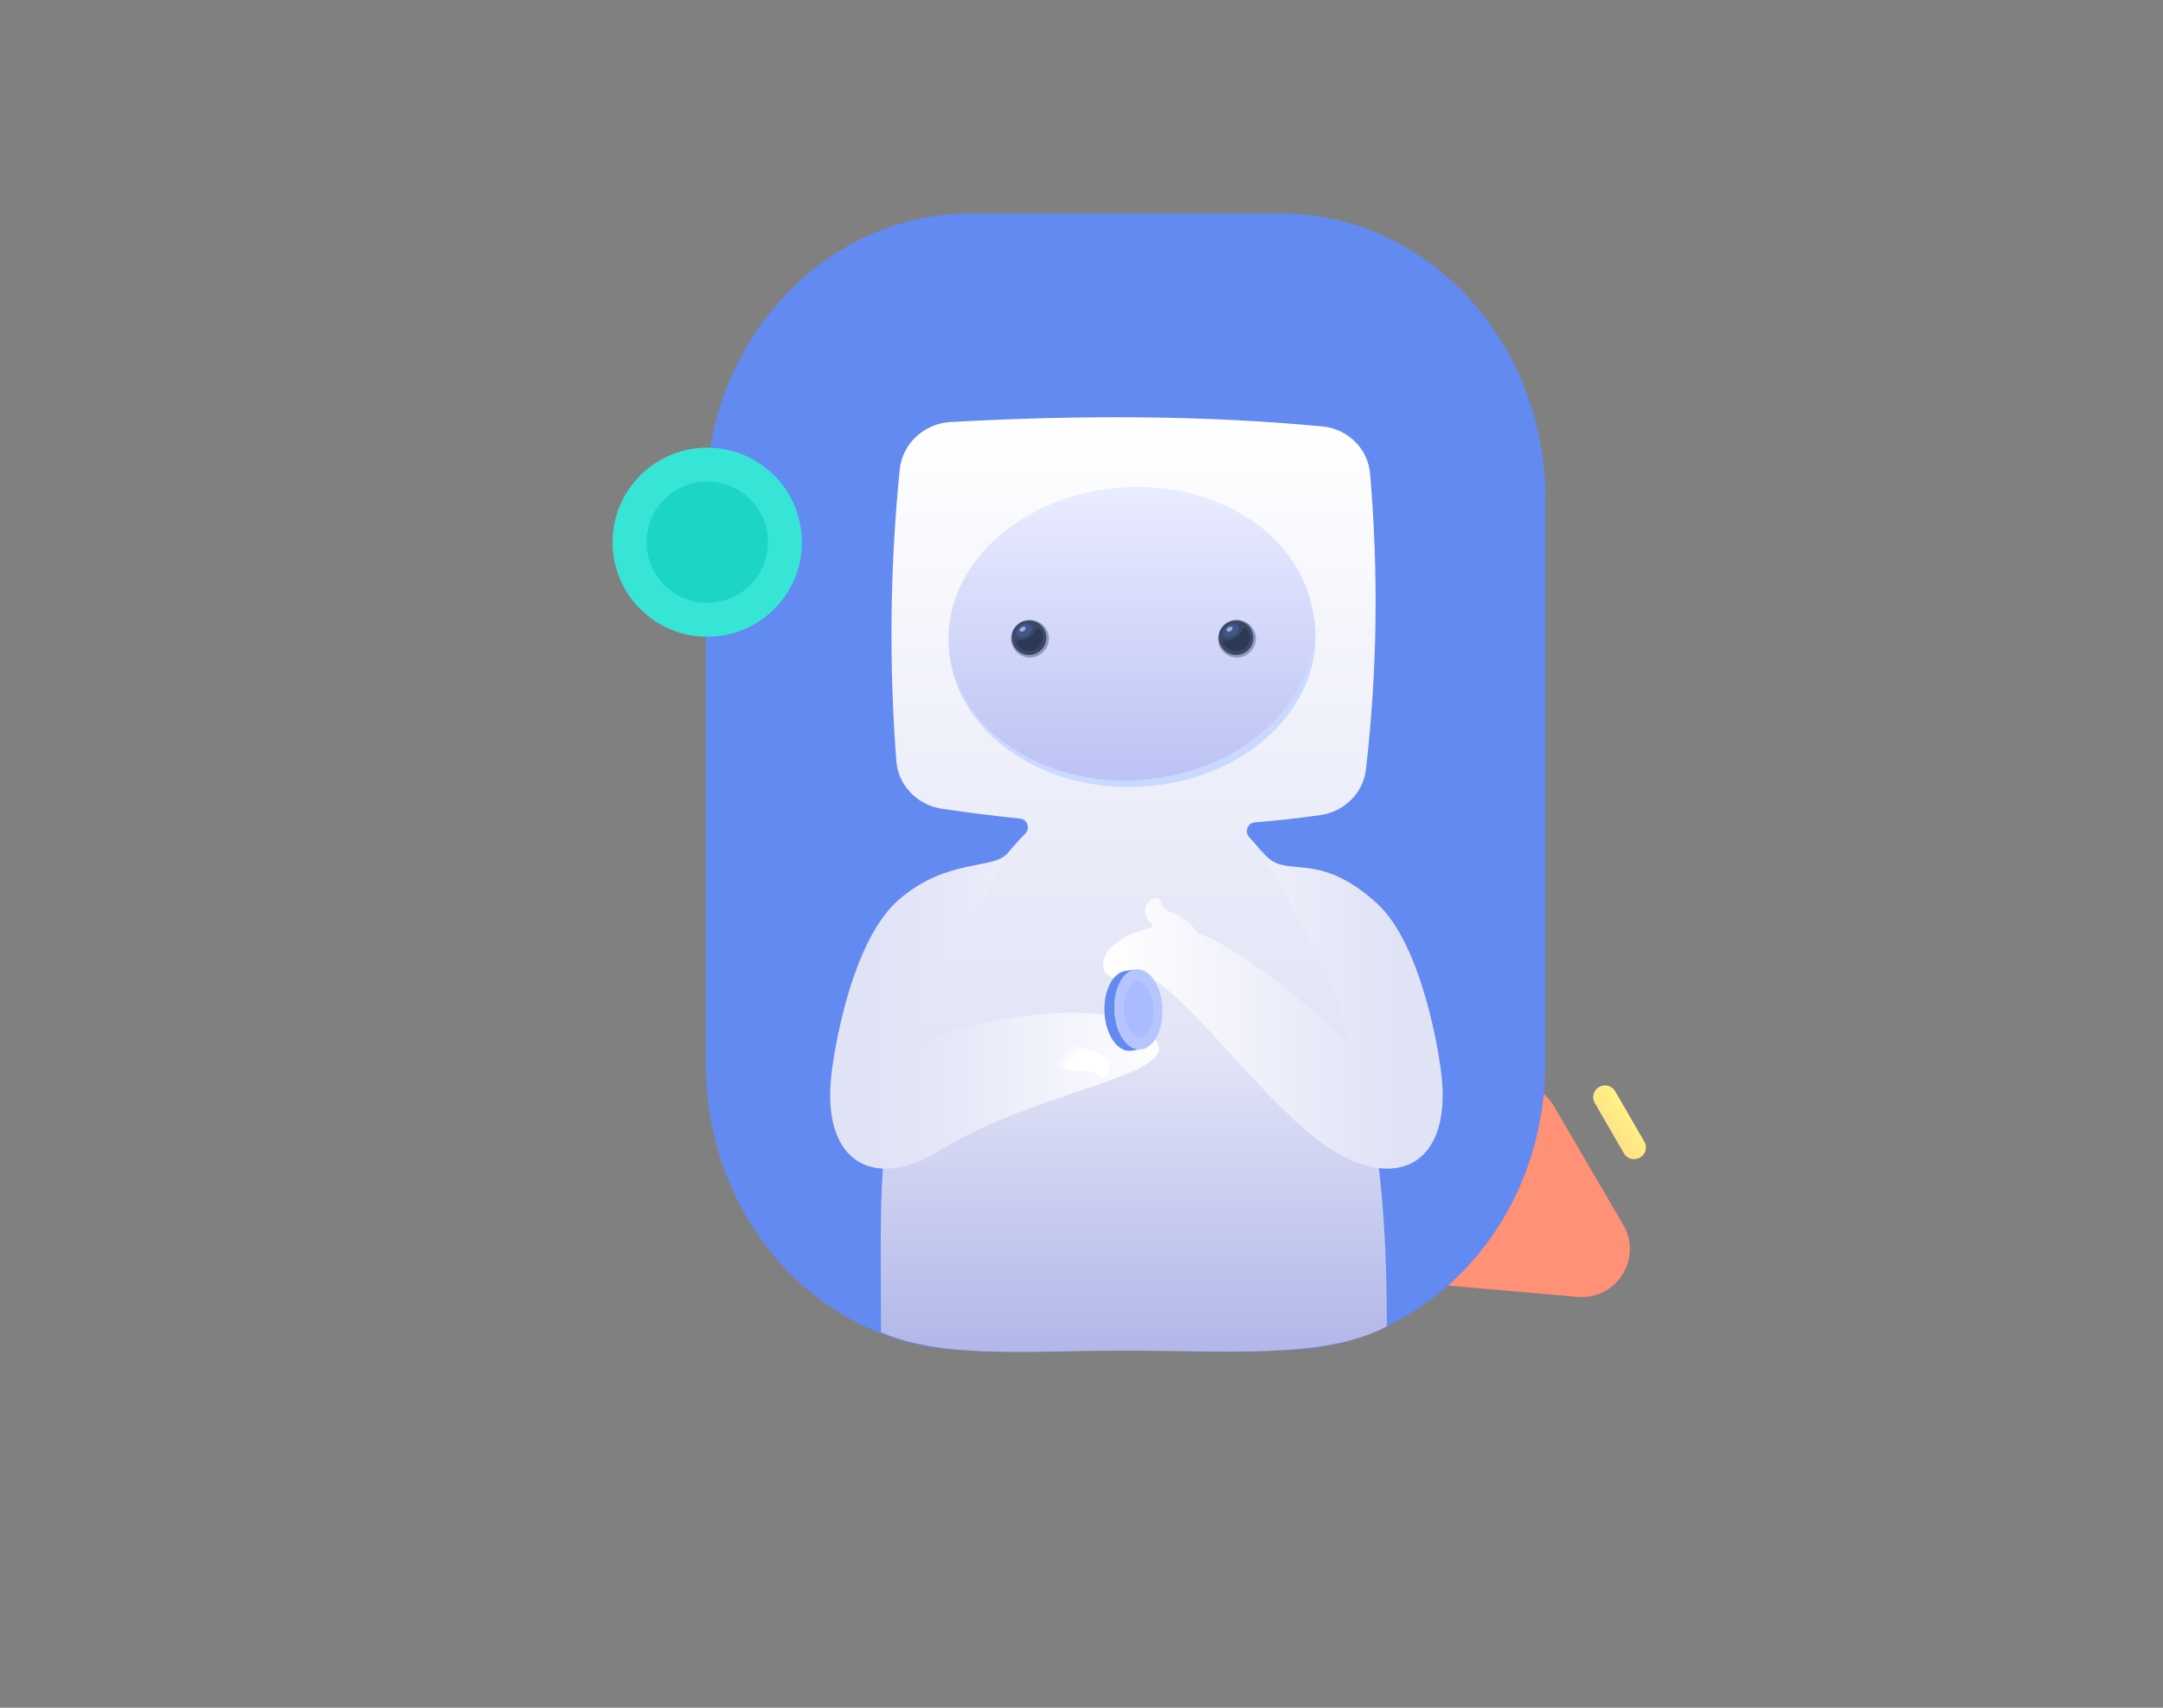 <svg width="760" height="600" viewBox="0 0 760 600" fill="none" xmlns="http://www.w3.org/2000/svg">
<rect x="0" y="0" width="760" height="600" fill="#808080" stroke="none"/>
<path d="M546.095 388.798C539.589 377.565 523.278 377.565 516.772 388.705L494.615 426.338C488.298 437.01 495.37 450.584 507.815 451.614L554.203 455.639C567.875 456.856 577.209 442.252 570.42 430.457L546.095 388.798Z" fill="#FF9176"/>
<path d="M576.252 406.722C578.238 405.632 578.933 403.054 577.742 401.071L567.514 383.424C566.422 381.441 563.841 380.747 561.855 381.937C559.869 383.027 559.174 385.605 560.365 387.588L570.592 405.235C571.685 407.218 574.266 407.813 576.252 406.722Z" fill="url(#paint0_linear_1_66)"/>
<path d="M543 175.432C543 119.912 501.396 75 450.062 75H341.038C289.703 75 248 119.912 248 175.432V373.917C248 429.437 289.604 474.349 340.938 474.349H449.962C501.297 474.349 542.901 429.338 542.901 373.917V175.432H543Z" fill="#628AF1"/>
<path d="M248.496 223.715C266.867 223.715 281.759 208.845 281.759 190.502C281.759 172.159 266.867 157.289 248.496 157.289C230.125 157.289 215.233 172.159 215.233 190.502C215.233 208.845 230.125 223.715 248.496 223.715Z" fill="#37E5D7"/>
<path d="M248.497 211.818C260.287 211.818 269.845 202.275 269.845 190.502C269.845 178.73 260.287 169.186 248.497 169.186C236.707 169.186 227.149 178.73 227.149 190.502C227.149 202.275 236.707 211.818 248.497 211.818Z" fill="#1DD5C6"/>
<path d="M438.917 294.113C437.215 292.279 438.354 289.144 440.848 288.945C448.644 288.321 456.35 287.463 463.96 286.363C472.465 285.163 479.021 278.466 479.945 270.306C483.944 235.901 484.376 201.25 481.408 166.542C480.764 157.738 473.553 150.625 464.649 149.831C423.531 145.915 379.646 145.741 333.779 148.291C324.599 148.907 317.126 155.899 316.152 164.77C312.714 198.856 312.306 233.152 314.942 267.479C315.611 275.927 322.299 282.825 330.809 284.129C340.117 285.521 349.347 286.688 358.493 287.615C360.987 287.868 362.042 291.039 360.283 292.825C354.142 299.062 348.126 306.886 342.326 316.375C305.754 376.866 309.561 407.626 309.561 468.103C325.448 474.828 344.429 475.411 373.17 474.828C379.922 474.691 387.001 474.548 394.455 474.548C400.925 474.548 407.306 474.637 413.544 474.725C443.201 475.143 469.656 475.515 487.295 465.977C487.295 418.036 483.129 364.994 455.024 316.375C449.999 307.682 444.597 300.234 438.917 294.113Z" fill="url(#paint1_linear_1_66)"/>
<path d="M403.097 276.233C438.578 273.453 464.957 247.875 461.985 219.147C459.013 190.418 427.99 169.474 392.509 172.44C357.027 175.22 330.649 200.798 333.621 229.526C336.593 258.254 367.616 279.198 403.097 276.233Z" fill="#CAD9FF"/>
<path d="M461.341 216.35C458.183 188.178 426.974 167.975 391.678 171.497C356.383 175.018 330.376 200.596 333.534 228.954C336.692 257.126 367.9 277.329 403.196 273.807C438.491 270.285 464.499 244.523 461.341 216.35Z" fill="url(#paint2_linear_1_66)"/>
<path d="M432.797 230.788C429.258 229.763 427.203 226.118 428.23 222.587C429.258 219.055 432.911 217.005 436.45 218.03C439.989 219.055 442.044 222.701 441.017 226.232C439.875 229.763 436.222 231.813 432.797 230.788Z" fill="#9198BF"/>
<path d="M428.229 223.383C428.571 220.079 431.54 217.687 434.965 218.029C438.276 218.371 440.673 221.332 440.331 224.75C439.988 228.053 437.02 230.445 433.595 230.103C430.284 229.648 427.886 226.686 428.229 223.383Z" fill="#3B4965"/>
<path d="M429.941 223.155C429.37 222.244 430.055 220.649 431.425 219.852C432.795 218.941 434.508 219.054 435.079 219.966C435.65 220.877 434.965 222.472 433.595 223.269C432.11 224.18 430.512 224.066 429.941 223.155Z" fill="#40578C"/>
<path d="M431.084 221.675C430.856 221.333 431.084 220.764 431.655 220.422C432.226 220.08 432.797 220.08 433.025 220.422C433.253 220.764 433.025 221.333 432.454 221.675C431.997 222.017 431.312 222.017 431.084 221.675Z" fill="#9FB1D5"/>
<path d="M434.051 224.181C435.193 223.497 436.22 222.358 436.563 221.333C436.791 220.763 437.476 220.422 437.933 220.763C438.732 221.789 439.303 223.042 439.075 224.522C438.732 227.142 436.449 228.965 433.823 228.737C431.996 228.509 430.626 227.484 429.941 226.003C429.713 225.434 430.17 225.092 430.74 224.978C431.768 225.092 432.91 224.75 434.051 224.181Z" fill="#2B3956"/>
<path d="M360.066 230.788C356.527 229.763 354.472 226.118 355.5 222.587C356.527 219.055 360.18 217.005 363.72 218.03C367.259 219.055 369.314 222.701 368.286 226.232C367.145 229.763 363.491 231.813 360.066 230.788Z" fill="#9198BF"/>
<path d="M355.499 223.383C355.842 220.079 358.81 217.687 362.235 218.029C365.546 218.371 367.943 221.332 367.601 224.75C367.258 228.053 364.29 230.445 360.865 230.103C357.554 229.648 355.157 226.686 355.499 223.383Z" fill="#3B4965"/>
<path d="M357.211 223.155C356.641 222.244 357.326 220.649 358.696 219.852C360.066 218.941 361.778 219.054 362.349 219.966C362.92 220.877 362.235 222.472 360.865 223.269C359.381 224.18 357.782 224.066 357.211 223.155Z" fill="#40578C"/>
<path d="M358.354 221.675C358.126 221.333 358.354 220.764 358.925 220.422C359.496 220.08 360.067 220.08 360.295 220.422C360.523 220.764 360.295 221.333 359.724 221.675C359.268 222.017 358.583 222.017 358.354 221.675Z" fill="#9FB1D5"/>
<path d="M361.323 224.181C362.464 223.497 363.492 222.358 363.834 221.333C364.063 220.763 364.748 220.422 365.204 220.763C366.003 221.789 366.574 223.042 366.346 224.522C366.003 227.142 363.72 228.965 361.094 228.737C359.268 228.509 357.898 227.484 357.213 226.003C356.984 225.434 357.441 225.092 358.012 224.978C359.039 225.092 360.181 224.75 361.323 224.181Z" fill="#2B3956"/>
<path d="M455.791 304.61C450.556 304.141 446.594 303.787 443.11 298.568C445.214 302.769 447.965 307.648 450.964 312.966C459.998 328.984 471.281 348.99 473.89 366.482C473.308 365.979 472.379 365.134 471.159 364.024C462.457 356.107 438.914 334.688 420.382 327.437C418.167 323.647 414.863 322.108 412.211 320.872C410.023 319.853 408.278 319.04 407.955 317.34C407.048 312.574 399.23 318.124 403.8 323.793C404.304 324.419 404.83 325.004 405.362 325.549C404.676 325.75 404.019 326.009 403.392 326.329C384.031 330.294 380.556 349.131 403.391 343.183C410.527 346.393 420.941 357.778 432.261 370.153C444.047 383.037 456.813 396.992 467.88 403.912C491.266 418.532 509.255 408.617 506.656 379.37C505.795 369.675 499.425 331.602 483.82 317.406C471.279 305.996 462.492 305.209 455.791 304.61Z" fill="url(#paint3_linear_1_66)"/>
<path d="M353.747 300.056C348.782 305.508 332.895 301.543 316.016 315.918C299.136 330.294 292.8 369.675 291.939 379.37C289.34 408.617 307.329 418.532 330.715 403.912C352.413 390.346 383.369 382.947 397.933 376.396C410.344 370.813 410.344 366.482 397.932 359.541C379.309 350.05 330.913 361.117 324.706 366.482C328.181 343.183 345.307 316.91 353.747 300.056Z" fill="url(#paint4_linear_1_66)"/>
<path d="M385.56 377.653C383.319 374.61 376.679 378.487 370.131 373.815L375.251 367.641C376.206 367.687 381.375 367.799 386.492 370.246C392.889 373.306 388.362 381.457 385.56 377.653Z" fill="url(#paint5_linear_1_66)"/>
<path d="M398.919 340.603L395.393 341.136C391.565 341.679 388.417 346.643 388.079 353.322C387.668 361.019 391.089 368.099 395.77 369.109C396.369 369.239 397.01 369.255 397.617 369.16L401.143 368.627C400.536 368.723 399.934 368.667 399.296 368.576C394.615 367.566 391.194 360.486 391.605 352.789C391.943 346.111 395.052 341.185 398.919 340.603Z" fill="#628AF1"/>
<path d="M408.42 356.48C408.83 348.782 405.41 341.703 400.728 340.693C396.047 339.683 391.941 345.094 391.567 352.828C391.157 360.526 394.577 367.605 399.259 368.615C403.94 369.625 408.009 364.178 408.42 356.48Z" fill="#B7C5FF"/>
<path d="M405.395 355.784C405.632 350.95 403.272 345.453 400.326 344.858C397.418 344.224 395.054 348.636 394.818 353.47C394.582 358.304 396.959 363.857 399.867 364.49C402.81 365.159 405.159 360.618 405.395 355.784Z" fill="#AABBFF"/>
<defs>
<linearGradient id="paint0_linear_1_66" x1="573.309" y1="390.979" x2="566.513" y2="396.349" gradientUnits="userSpaceOnUse">
<stop stop-color="#FFF384"/>
<stop offset="1" stop-color="#FFE485"/>
</linearGradient>
<linearGradient id="paint1_linear_1_66" x1="396.007" y1="146.523" x2="396.007" y2="475.023" gradientUnits="userSpaceOnUse">
<stop stop-color="white"/>
<stop offset="0.495" stop-color="#E8EAF8"/>
<stop offset="0.672" stop-color="#E3E5F7"/>
<stop offset="1" stop-color="#B1B7E9"/>
</linearGradient>
<linearGradient id="paint2_linear_1_66" x1="398.107" y1="171.169" x2="398.107" y2="274.278" gradientUnits="userSpaceOnUse">
<stop stop-color="#EAECFF"/>
<stop offset="1" stop-color="#BCC2F4"/>
</linearGradient>
<linearGradient id="paint3_linear_1_66" x1="491.762" y1="320.876" x2="388.001" y2="320.876" gradientUnits="userSpaceOnUse">
<stop stop-color="#E0E2F6"/>
<stop offset="1" stop-color="white"/>
</linearGradient>
<linearGradient id="paint4_linear_1_66" x1="306.833" y1="320.876" x2="410.594" y2="320.876" gradientUnits="userSpaceOnUse">
<stop stop-color="#E0E2F6"/>
<stop offset="0.261" stop-color="#E6E8F8"/>
<stop offset="1" stop-color="white"/>
</linearGradient>
<linearGradient id="paint5_linear_1_66" x1="387.418" y1="379.421" x2="374.421" y2="368.642" gradientUnits="userSpaceOnUse">
<stop stop-color="white"/>
<stop offset="0.714" stop-color="white"/>
<stop offset="1" stop-color="white" stop-opacity="0"/>
</linearGradient>
</defs>
</svg>
